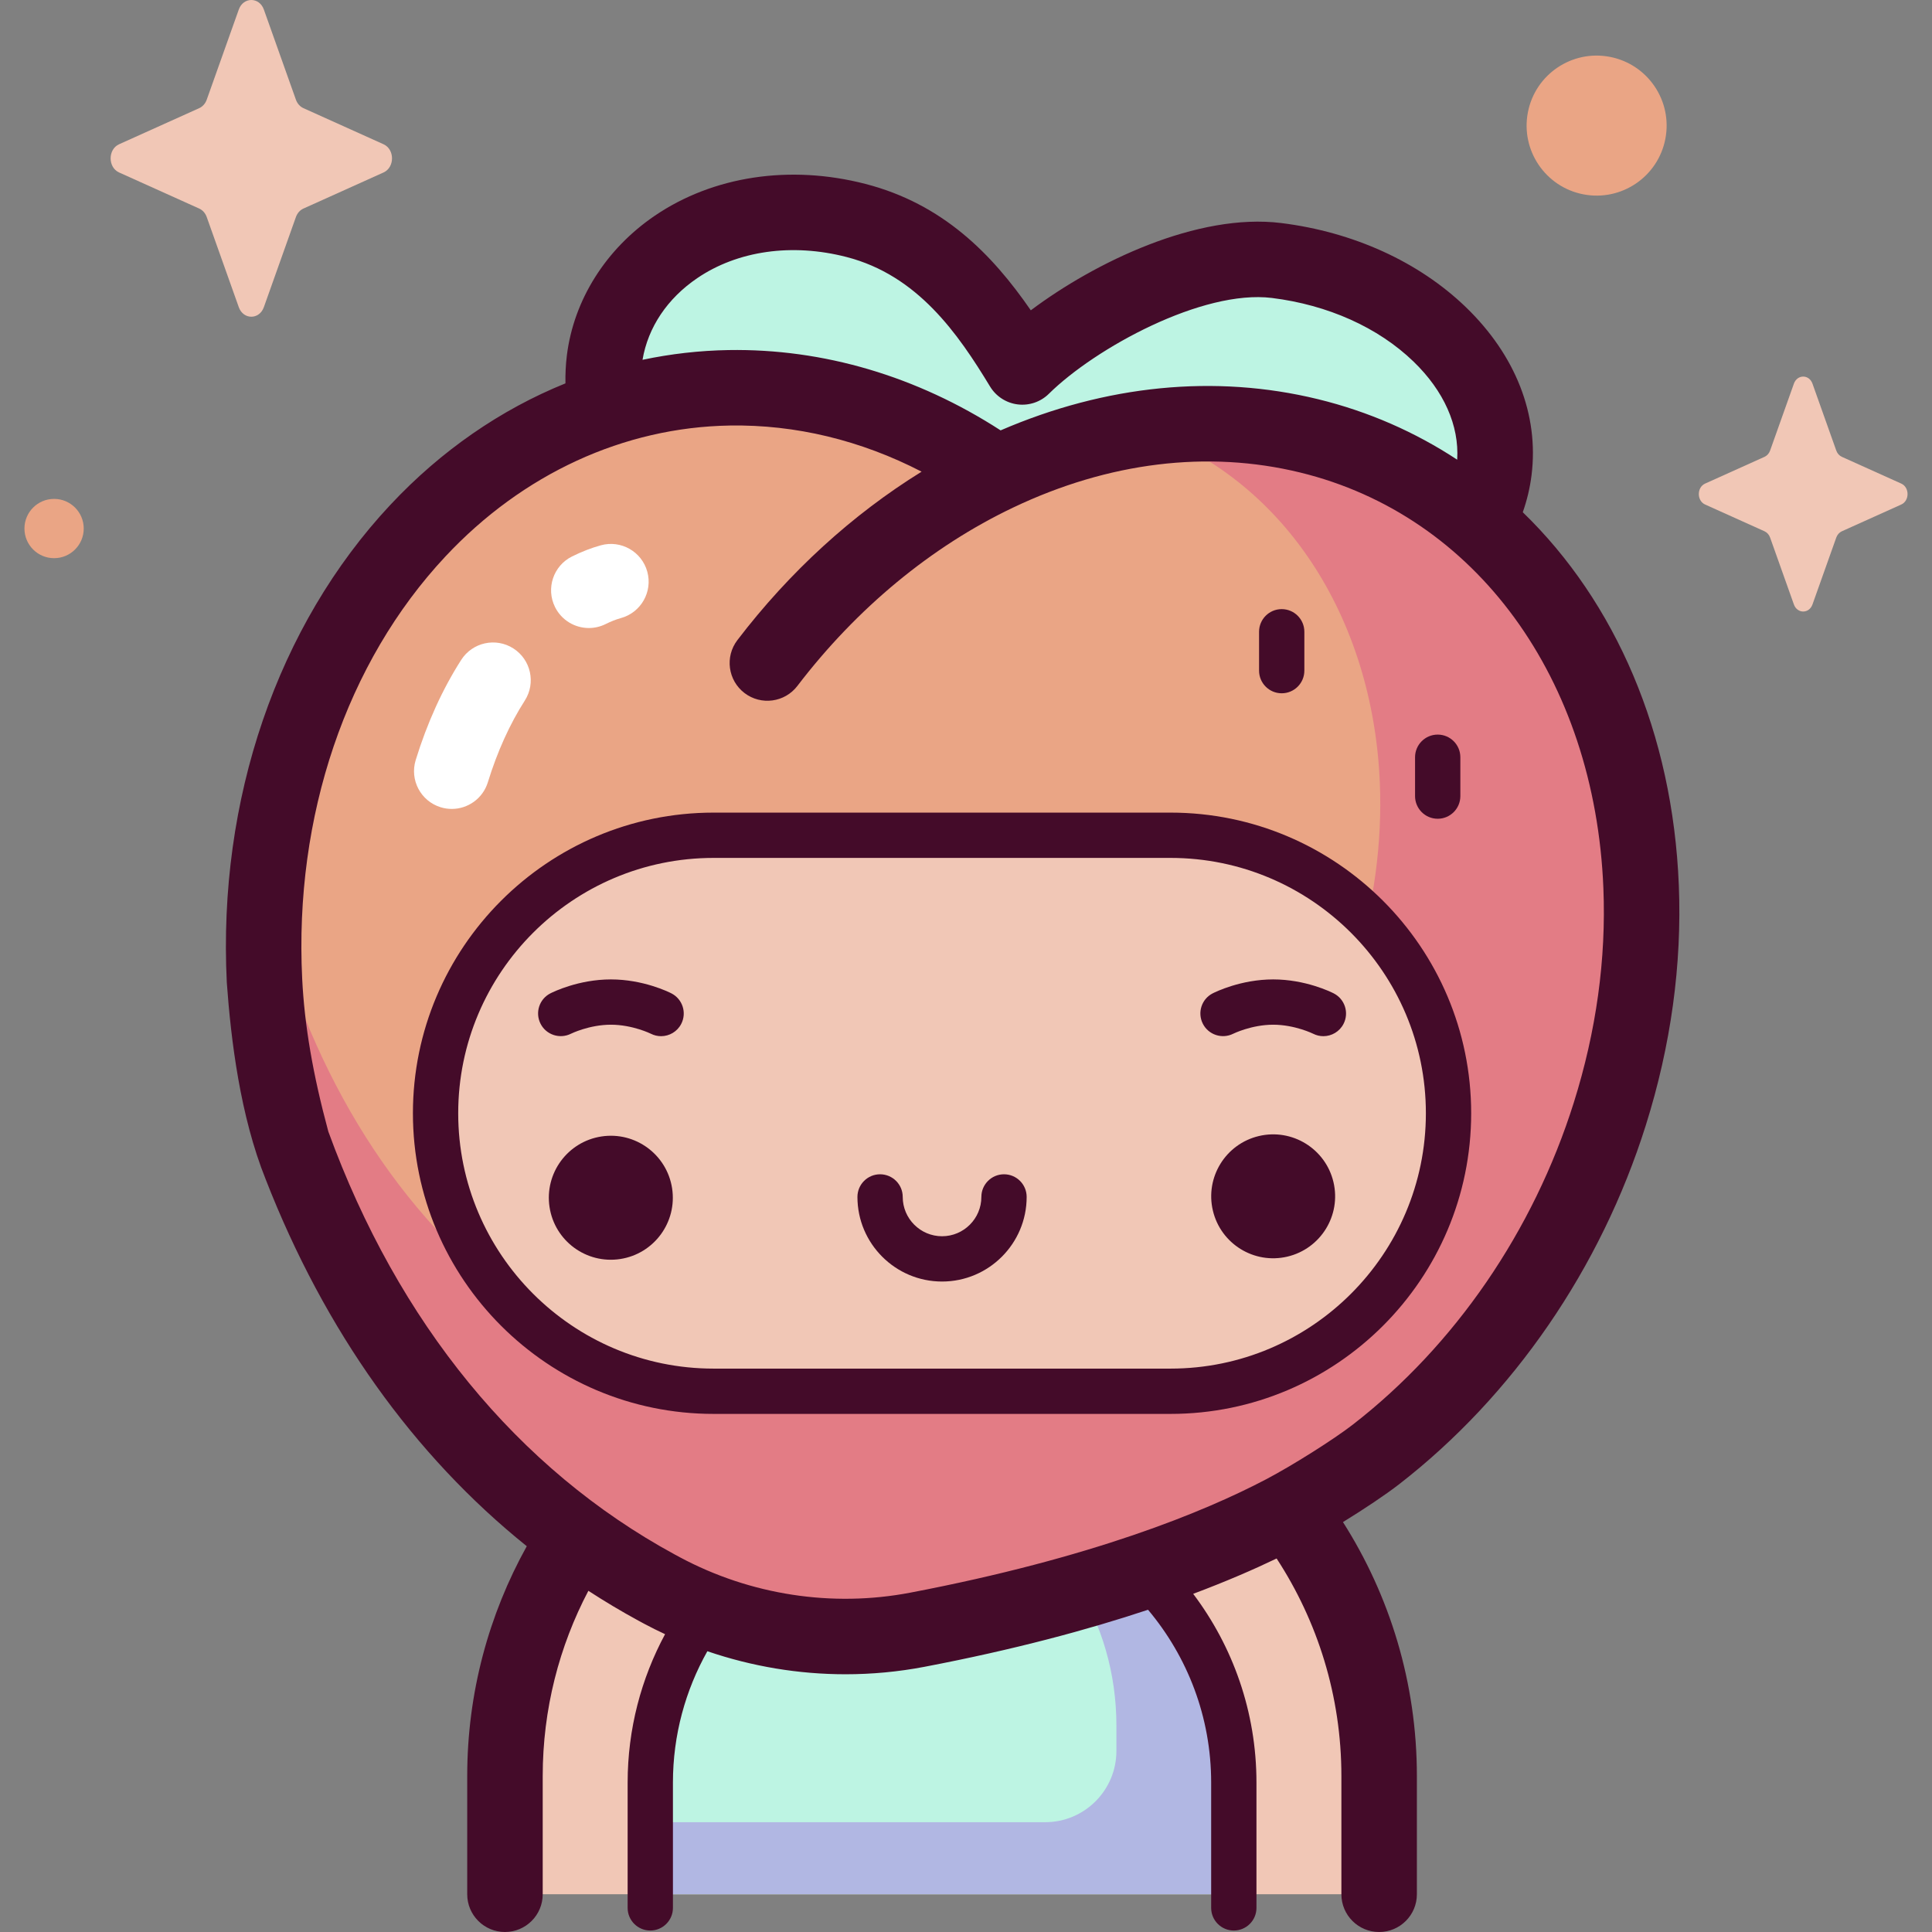 <svg id="Capa_1" enable-background="new 0 0 512 512" height="512" viewBox="0 0 512 512" width="512" xmlns="http://www.w3.org/2000/svg"><rect x="0" y="0" width="512" height="512" fill="#808080" stroke="none"/><g><g><path d="m365.484 501.998v-31.315c0-63.973-51.86-115.833-115.833-115.833-63.973 0-115.833 51.86-115.833 115.833v31.315z" fill="#f1c7b6"/><path d="m326.972 501.998v-29.588c0-42.703-34.618-77.321-77.32-77.321-42.703 0-77.32 34.618-77.32 77.321v29.588z" fill="#bdf4e3"/><path d="m257.765 395.515c22.365 10.059 38.096 33.932 38.096 61.792v6.703c0 10.435-8.459 18.893-18.893 18.893h-104.637v19.095h154.641v-29.588c0-39.963-30.318-72.839-69.207-76.895z" fill="#b1b7e3"/><path d="m282.339 403.557h-65.375c-81.238 0-147.094-65.856-147.094-147.094 0-81.238 65.856-147.094 147.094-147.094h65.375c81.238 0 147.094 65.856 147.094 147.094 0 81.238-65.856 147.094-147.094 147.094z" fill="#f4d6d4"/><path d="m226.844 58.425c22.298 5.758 34.676 23.301 44.084 38.82 12.915-12.751 44.36-31.064 67.368-28.21 35.113 4.355 60.927 29.263 57.656 55.635-3.271 26.371-34.387 44.219-69.501 39.864-23.008-2.854-49.368-25.542-58.776-41.062-12.915 12.751-31.637 29.711-54.645 26.858-35.113-4.355-56.15-28.534-52.88-54.905 3.272-26.372 32.426-45.849 66.694-37z" fill="#bdf4e3"/><path d="m264.213 125.473c26.331-12.537 55.108-16.695 82.683-9.973 52.466 12.79 85.66 61.307 88.014 119.475.782 19.33-1.841 39.726-8.295 60.231-11.786 37.447-34.323 68.785-61.958 90.225-5.568 4.32-16.936 11.499-24.535 15.487-18.452 9.685-49.018 21.647-95.131 30.616-24.068 4.681-49.072 1.061-70.632-10.615-.126-.068-.251-.136-.377-.204-47.066-25.592-78.777-68.645-96.702-118.335.355 1.388.814 2.881 1.242 4.303-4.39-15.407-7.633-30.747-8.428-46.805-4.238-85.562 50.901-155.901 123.156-157.105 25.657-.429 50.018 7.925 70.963 22.7" fill="#eaa585"/><path d="m434.91 234.974c-2.354-58.167-35.547-106.684-88.014-119.474-14.696-3.583-29.734-4.074-44.561-1.854 37.875 12.875 61.564 50 63.344 93.985.63 15.56-1.482 31.979-6.678 48.485-9.488 30.143-27.629 55.37-49.875 72.629-4.482 3.477-13.633 9.256-19.75 12.467-17.948 9.42-50.13 21.515-101.426 28.805-11.278-2.519-22.21-7.376-32.313-12.869-37.734-20.518-63.203-54.98-77.664-94.775.271.994.537 1.987.821 2.981-.345-1.144-.714-2.346-1-3.463.058.161.12.321.179.482-3.108-11.404-5.375-22.806-5.964-34.695-.064-1.3-.106-2.594-.137-3.884-1.753 11.6-2.394 23.68-1.779 36.084.73 14.735 3.524 28.866 7.371 43 17.957 49.479 49.609 92.332 96.517 117.837 1.265.688 2.542 1.368 3.828 2.038 19.651 10.237 42.194 13.501 63.968 9.397 47.911-9.032 79.467-21.323 98.345-31.231 7.599-3.988 18.967-11.167 24.535-15.487 27.635-21.44 50.172-52.779 61.958-90.225 6.454-20.506 9.077-40.902 8.295-60.233z" fill="#e37c85"/><path d="m310.203 368.698h-121.102c-40.688 0-73.672-32.984-73.672-73.672 0-40.688 32.984-73.672 73.672-73.672h121.102c40.688 0 73.672 32.984 73.672 73.672-.001 40.688-32.985 73.672-73.672 73.672z" fill="#f1c7b6"/></g><g><g fill="#440b29"><path d="m444.905 234.57c-1.629-40.259-16.781-75.03-41.353-98.822 1.116-3.171 1.907-6.459 2.327-9.848 1.978-15.953-4.206-31.757-17.415-44.503-12.439-12.003-29.818-19.919-48.937-22.29-22.134-2.745-49.309 10.339-66.354 23.132-10.3-14.954-23.353-28.213-43.828-33.5-20.004-5.166-40.351-2.091-55.824 8.434-12.983 8.832-21.475 22.324-23.297 37.019-.308 2.484-.416 4.954-.375 7.405-17.141 6.935-32.945 17.816-46.404 32.196-29.943 31.993-45.741 78.129-43.341 126.578 1.102 15.329 3.565 35.387 10.305 52.164 15.647 40.136 39.213 73.145 69.192 97.228-10.041 18.063-15.784 38.828-15.784 60.918v31.315c0 5.524 4.478 10.003 10.003 10.003s10.003-4.478 10.003-10.003v-31.315c0-17.711 4.378-34.418 12.101-49.101 4.318 2.804 8.742 5.452 13.279 7.919.521.284 1.044.566 1.562.843 1.805.966 3.637 1.871 5.485 2.734-6.314 11.723-9.92 25.11-9.92 39.333v33.201c0 3.314 2.687 6.002 6.002 6.002 3.314 0 6.002-2.687 6.002-6.002v-33.2c0-12.642 3.326-24.513 9.123-34.817 11.796 4.034 24.187 6.104 36.613 6.104 6.989 0 13.989-.652 20.897-1.971 23.779-4.541 43.364-9.831 59.276-15.123 10.426 12.401 16.729 28.376 16.729 45.807v33.201c0 3.314 2.687 6.002 6.002 6.002 3.314 0 6.002-2.687 6.002-6.002v-33.201c0-18.767-6.258-36.087-16.77-50.029 8.701-3.26 16.025-6.441 22.111-9.367 10.839 16.602 17.166 36.405 17.166 57.669v31.315c0 5.524 4.478 10.003 10.003 10.003 5.524 0 10.003-4.478 10.003-10.003v-31.315c0-24.747-7.199-47.835-19.588-67.315 5.685-3.498 11.324-7.267 14.889-10.033 30.227-23.451 53.441-57.234 65.367-95.125 6.657-21.154 9.6-42.566 8.748-63.64zm-260.132-160.855c10.715-7.288 25.138-9.332 39.57-5.605 18.845 4.866 29.512 20.267 38.031 34.321 1.587 2.617 4.285 4.364 7.322 4.741 3.036.376 6.08-.658 8.259-2.808 12.299-12.143 40.737-27.674 59.109-25.402 14.847 1.841 28.167 7.819 37.508 16.833 8.088 7.804 12.161 16.986 11.598 26.027-11.092-7.296-23.467-12.762-36.906-16.038-27.256-6.646-56.212-3.777-84.089 8.27-22.191-14.358-46.992-21.698-72.093-21.283-7.718.128-15.343 1.007-22.807 2.584 1.448-8.588 6.552-16.235 14.498-21.64zm232.3 218.488c-10.716 34.044-31.508 64.347-58.548 85.325-5.076 3.938-16.063 10.865-23.052 14.533-16.417 8.616-46.097 20.817-94.26 30.014-20.673 3.948-42.34.619-61.019-9.375-.479-.256-.956-.514-1.435-.774-41.531-22.582-73.24-61.313-91.747-112.051-4.105-15.182-6.317-28.14-6.929-40.494-2.133-43.067 11.705-83.859 37.966-111.918 20.5-21.903 47.265-34.223 75.366-34.692 17.392-.287 34.71 3.904 50.821 12.229-18.353 11.355-35.01 26.552-48.82 44.64-3.352 4.391-2.51 10.668 1.88 14.02 4.391 3.352 10.668 2.51 14.02-1.88 15.729-20.603 35.507-36.951 57.196-47.278.001-.001.001-.001 0 0 25.276-12.035 51.561-15.247 76.013-9.286 46.586 11.357 78.14 54.597 80.389 110.161.761 18.762-1.878 37.881-7.841 56.826z"/><path d="m310.202 215.352h-121.101c-43.932 0-79.673 35.741-79.673 79.674 0 43.932 35.741 79.673 79.673 79.673h121.102c43.932 0 79.673-35.741 79.673-79.673s-35.742-79.674-79.674-79.674zm0 147.344h-121.101c-37.314 0-67.67-30.357-67.67-67.67 0-37.314 30.357-67.67 67.67-67.67h121.102c37.314 0 67.67 30.357 67.67 67.67s-30.357 67.67-67.671 67.67z"/><ellipse cx="161.895" cy="317.199" rx="16.421" ry="16.421" transform="matrix(.989 -.151 .151 .989 -46.135 28.151)"/><ellipse cx="337.408" cy="317.199" rx="16.421" ry="16.421" transform="matrix(.973 -.23 .23 .973 -63.851 86.006)"/><path d="m177.926 263.25c-.741-.378-7.488-3.696-16.032-3.696-8.543 0-15.29 3.318-16.032 3.696-2.942 1.501-4.104 5.091-2.617 8.04 1.486 2.949 5.091 4.136 8.048 2.665.048-.024 4.883-2.397 10.601-2.397s10.553 2.373 10.575 2.384c.874.446 1.806.657 2.723.657 2.184 0 4.29-1.196 5.351-3.275 1.507-2.952.336-6.567-2.617-8.074z"/><path d="m353.44 263.25c-.741-.378-7.488-3.696-16.032-3.696s-15.29 3.318-16.032 3.696c-2.942 1.501-4.104 5.091-2.617 8.04s5.091 4.136 8.047 2.665c.048-.024 4.883-2.397 10.601-2.397s10.553 2.373 10.575 2.384c.874.446 1.806.657 2.723.657 2.184 0 4.29-1.196 5.351-3.275 1.508-2.952.336-6.567-2.616-8.074z"/><path d="m266.073 311.197c-3.314 0-6.002 2.687-6.002 6.002 0 5.745-4.674 10.419-10.419 10.419-5.746 0-10.42-4.674-10.42-10.419 0-3.314-2.687-6.002-6.002-6.002-3.314 0-6.002 2.687-6.002 6.002 0 12.364 10.059 22.422 22.423 22.422s22.423-10.059 22.423-22.422c0-3.315-2.687-6.002-6.001-6.002z"/><path d="m339.666 183.727c3.314 0 6.002-2.687 6.002-6.002v-10.3c0-3.314-2.687-6.002-6.002-6.002-3.314 0-6.001 2.687-6.001 6.002v10.3c0 3.315 2.687 6.002 6.001 6.002z"/><path d="m381.006 216.978c3.314 0 6.002-2.687 6.002-6.002v-10.3c0-3.314-2.687-6.002-6.002-6.002-3.314 0-6.002 2.687-6.002 6.002v10.3c.001 3.314 2.688 6.002 6.002 6.002z"/></g><path d="m119.727 214.375c-.976 0-1.969-.144-2.95-.446-5.279-1.627-8.239-7.226-6.612-12.505 3.039-9.858 7.098-18.791 12.064-26.551 2.978-4.653 9.164-6.012 13.817-3.034s6.011 9.164 3.034 13.817c-3.994 6.24-7.29 13.529-9.797 21.661-1.325 4.297-5.282 7.058-9.556 7.058z" fill="#fff"/><path d="m156.053 166.432c-3.677 0-7.215-2.035-8.964-5.55-2.46-4.947-.445-10.951 4.501-13.411 2.562-1.274 5.135-2.271 7.649-2.963 5.326-1.463 10.833 1.663 12.299 6.99 1.466 5.326-1.663 10.832-6.99 12.299-1.276.351-2.638.885-4.049 1.587-1.43.71-2.95 1.048-4.446 1.048z" fill="#fff"/></g><g><path d="m69.925 2.531 8.496 23.89c.364 1.023 1.084 1.833 1.993 2.243l21.225 9.563c2.999 1.351 2.999 6.129 0 7.48l-21.225 9.563c-.909.409-1.629 1.22-1.993 2.243l-8.496 23.89c-1.2 3.375-5.445 3.375-6.645 0l-8.496-23.89c-.364-1.023-1.084-1.833-1.993-2.243l-21.225-9.563c-2.999-1.351-2.999-6.129 0-7.48l21.225-9.563c.909-.41 1.629-1.22 1.993-2.243l8.496-23.89c1.2-3.375 5.445-3.375 6.645 0z" fill="#f1c7b6"/><ellipse cx="423.167" cy="33.307" fill="#eaa585" rx="18.552" ry="18.552" transform="matrix(.189 -.982 .982 .189 310.436 442.54)"/><circle cx="14.335" cy="140.067" fill="#eaa585" r="7.856"/><path d="m480.328 101.678 6.302 17.721c.27.759.804 1.36 1.478 1.664l15.744 7.093c2.224 1.002 2.224 4.546 0 5.548l-15.744 7.093c-.674.304-1.208.905-1.478 1.664l-6.302 17.721c-.89 2.504-4.039 2.504-4.93 0l-6.302-17.721c-.27-.759-.804-1.36-1.478-1.664l-15.745-7.093c-2.224-1.002-2.224-4.546 0-5.548l15.745-7.093c.674-.304 1.208-.905 1.478-1.664l6.302-17.721c.891-2.504 4.04-2.504 4.93 0z" fill="#f1c7b6"/></g></g></svg>
